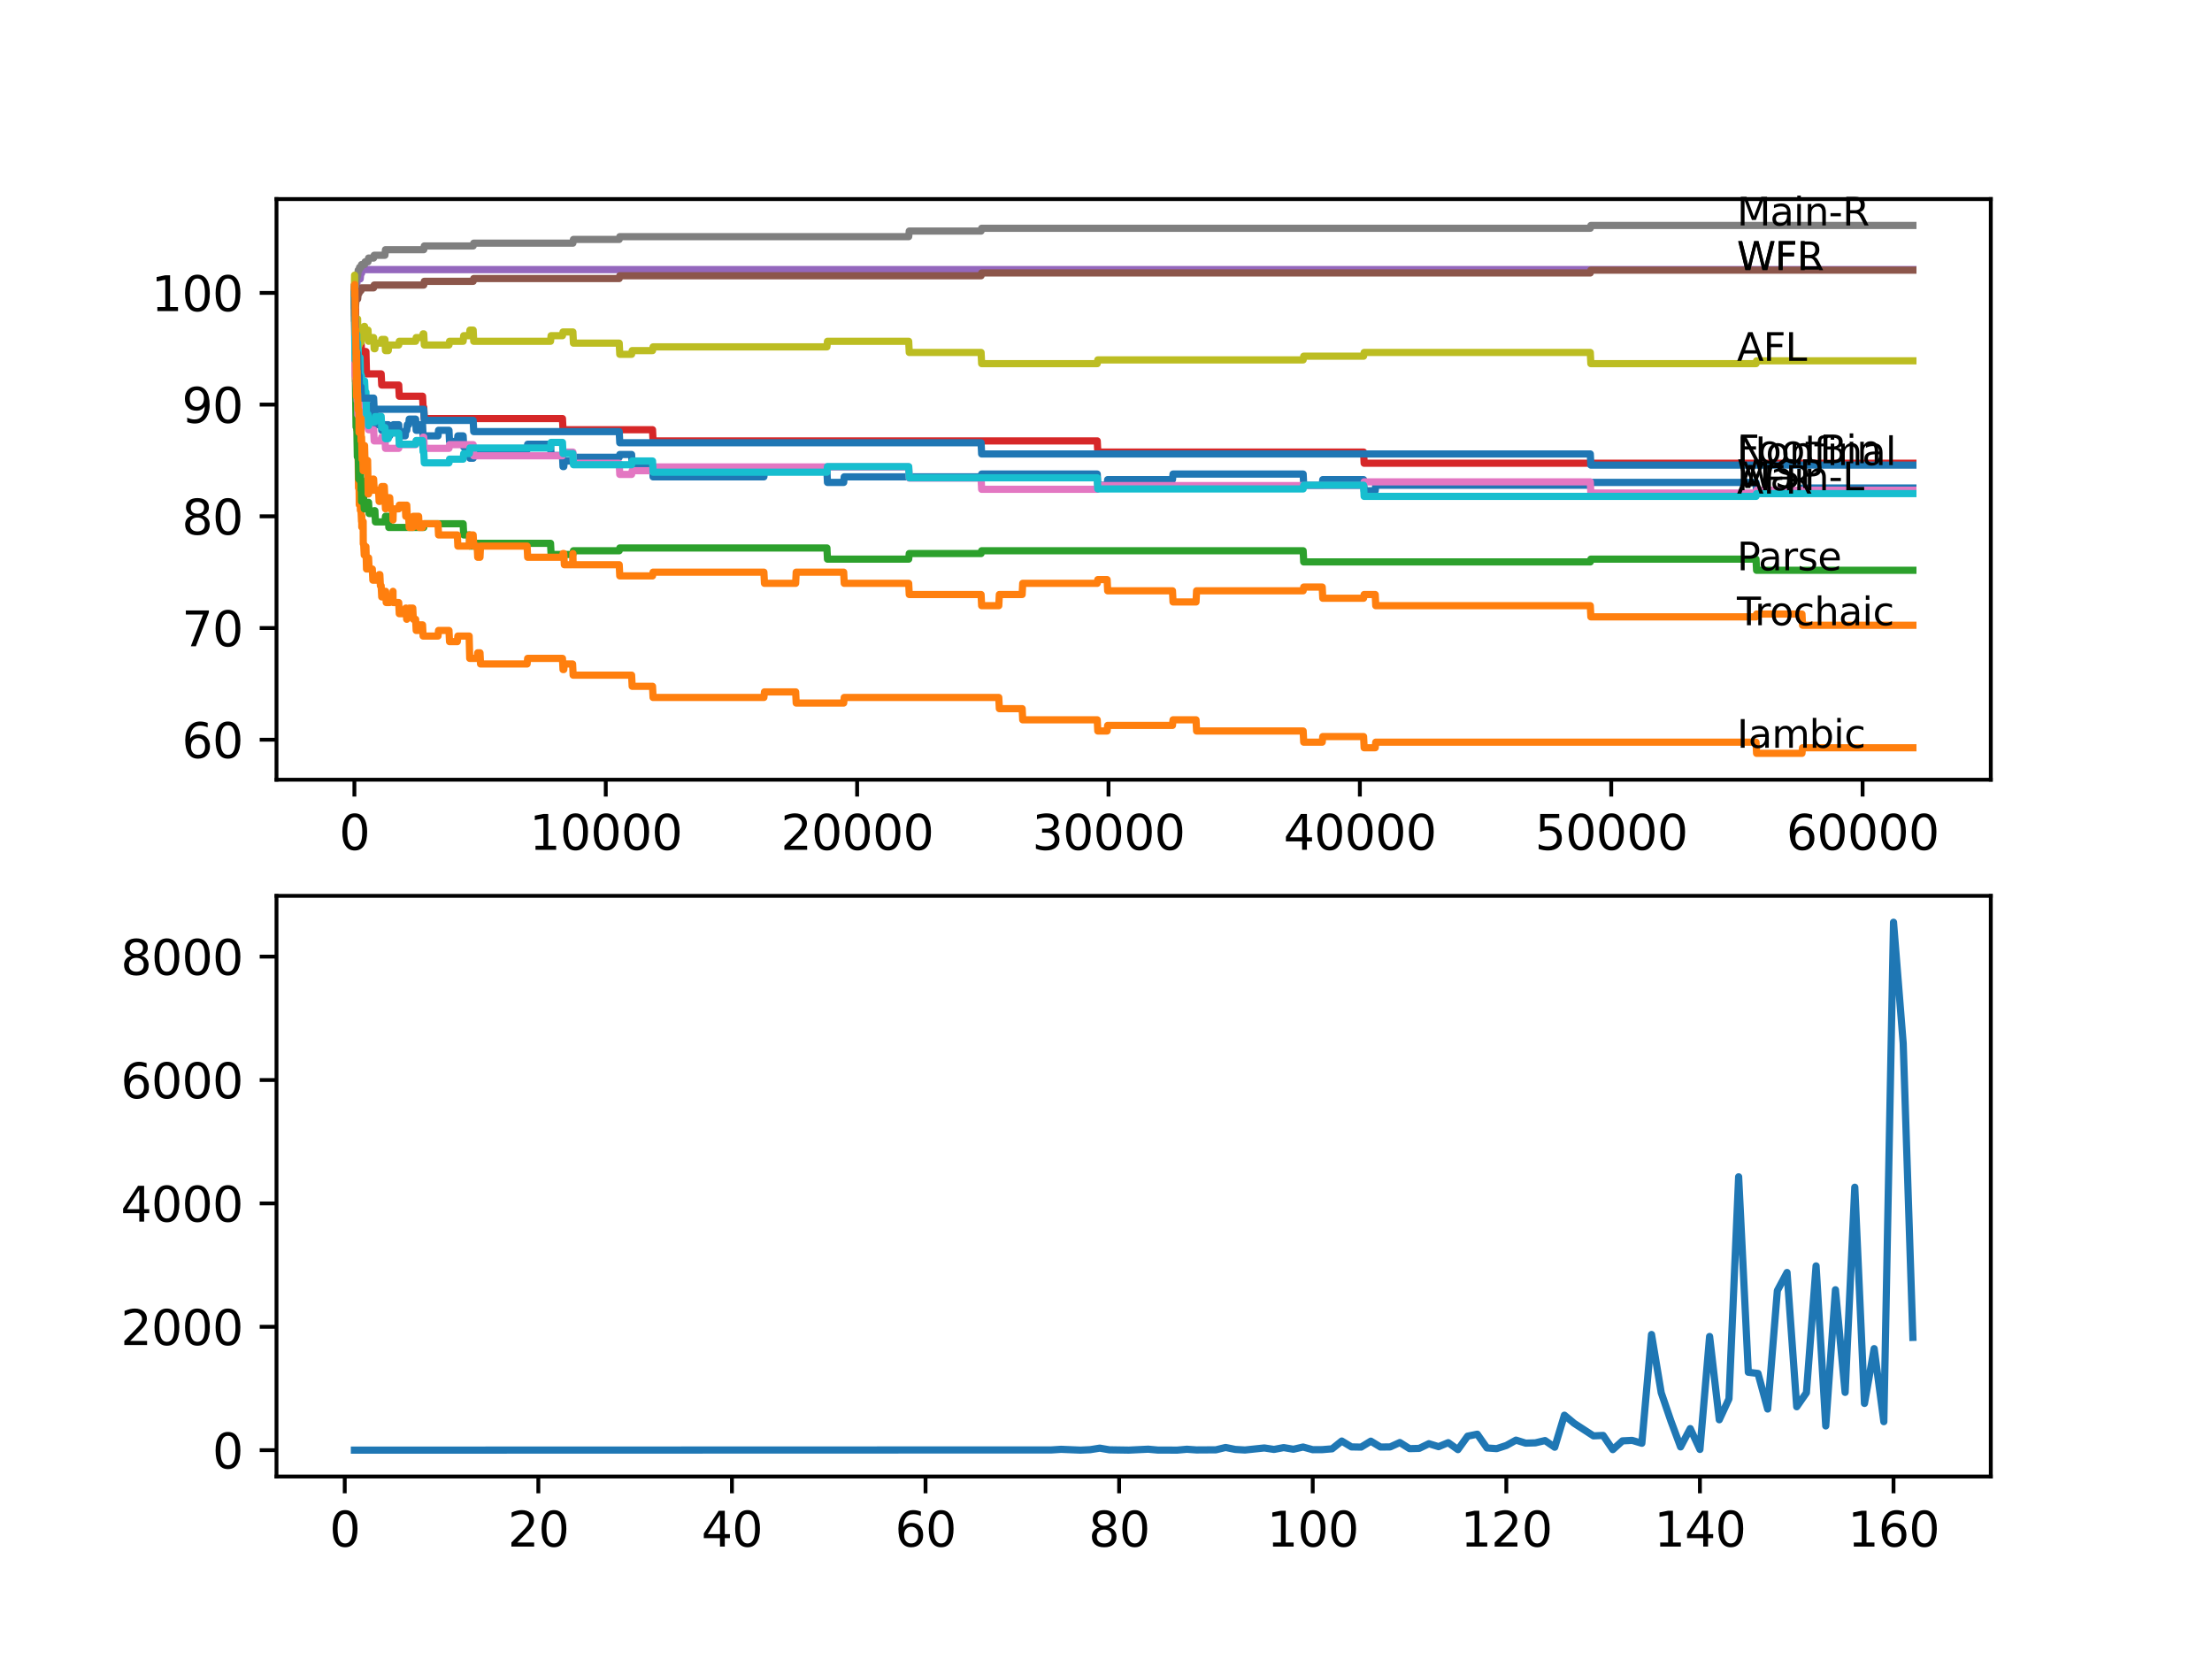<?xml version="1.0" encoding="utf-8" standalone="no"?>
<!DOCTYPE svg PUBLIC "-//W3C//DTD SVG 1.1//EN"
  "http://www.w3.org/Graphics/SVG/1.1/DTD/svg11.dtd">
<svg xmlns:xlink="http://www.w3.org/1999/xlink" width="460.8pt" height="345.6pt" viewBox="0 0 460.8 345.6" xmlns="http://www.w3.org/2000/svg" version="1.1">
 <defs>
  <style type="text/css">*{stroke-linejoin: round; stroke-linecap: butt}</style>
 </defs>
 <g id="figure_1">
  <g id="patch_1">
   <path d="M 0 345.6 
L 460.8 345.6 
L 460.8 0 
L 0 0 
z
" style="fill: #ffffff"/>
  </g>
  <g id="axes_1">
   <g id="patch_2">
    <path d="M 57.6 162.432 
L 414.72 162.432 
L 414.72 41.472 
L 57.6 41.472 
z
" style="fill: #ffffff"/>
   </g>
   <g id="matplotlib.axis_1">
    <g id="xtick_1">
     <g id="line2d_1">
      <defs>
       <path id="m95206f036f" d="M 0 0 
L 0 3.5 
" style="stroke: #000000; stroke-width: 0.8"/>
      </defs>
      <g>
       <use xlink:href="#m95206f036f" x="73.827" y="162.432" style="stroke: #000000; stroke-width: 0.8"/>
      </g>
     </g>
     <g id="text_1">
      <!-- 0 -->
      <g transform="translate(70.646 177.03)scale(0.1 -0.1)">
       <defs>
        <path id="DejaVuSans-30" d="M 2034 4250 
Q 1547 4250 1301 3770 
Q 1056 3291 1056 2328 
Q 1056 1369 1301 889 
Q 1547 409 2034 409 
Q 2525 409 2770 889 
Q 3016 1369 3016 2328 
Q 3016 3291 2770 3770 
Q 2525 4250 2034 4250 
z
M 2034 4750 
Q 2819 4750 3233 4129 
Q 3647 3509 3647 2328 
Q 3647 1150 3233 529 
Q 2819 -91 2034 -91 
Q 1250 -91 836 529 
Q 422 1150 422 2328 
Q 422 3509 836 4129 
Q 1250 4750 2034 4750 
z
" transform="scale(0.016)"/>
       </defs>
       <use xlink:href="#DejaVuSans-30"/>
      </g>
     </g>
    </g>
    <g id="xtick_2">
     <g id="line2d_2">
      <g>
       <use xlink:href="#m95206f036f" x="126.192" y="162.432" style="stroke: #000000; stroke-width: 0.8"/>
      </g>
     </g>
     <g id="text_2">
      <!-- 10000 -->
      <g transform="translate(110.286 177.03)scale(0.1 -0.1)">
       <defs>
        <path id="DejaVuSans-31" d="M 794 531 
L 1825 531 
L 1825 4091 
L 703 3866 
L 703 4441 
L 1819 4666 
L 2450 4666 
L 2450 531 
L 3481 531 
L 3481 0 
L 794 0 
L 794 531 
z
" transform="scale(0.016)"/>
       </defs>
       <use xlink:href="#DejaVuSans-31"/>
       <use xlink:href="#DejaVuSans-30" x="63.623"/>
       <use xlink:href="#DejaVuSans-30" x="127.246"/>
       <use xlink:href="#DejaVuSans-30" x="190.869"/>
       <use xlink:href="#DejaVuSans-30" x="254.492"/>
      </g>
     </g>
    </g>
    <g id="xtick_3">
     <g id="line2d_3">
      <g>
       <use xlink:href="#m95206f036f" x="178.556" y="162.432" style="stroke: #000000; stroke-width: 0.8"/>
      </g>
     </g>
     <g id="text_3">
      <!-- 20000 -->
      <g transform="translate(162.65 177.03)scale(0.1 -0.1)">
       <defs>
        <path id="DejaVuSans-32" d="M 1228 531 
L 3431 531 
L 3431 0 
L 469 0 
L 469 531 
Q 828 903 1448 1529 
Q 2069 2156 2228 2338 
Q 2531 2678 2651 2914 
Q 2772 3150 2772 3378 
Q 2772 3750 2511 3984 
Q 2250 4219 1831 4219 
Q 1534 4219 1204 4116 
Q 875 4013 500 3803 
L 500 4441 
Q 881 4594 1212 4672 
Q 1544 4750 1819 4750 
Q 2544 4750 2975 4387 
Q 3406 4025 3406 3419 
Q 3406 3131 3298 2873 
Q 3191 2616 2906 2266 
Q 2828 2175 2409 1742 
Q 1991 1309 1228 531 
z
" transform="scale(0.016)"/>
       </defs>
       <use xlink:href="#DejaVuSans-32"/>
       <use xlink:href="#DejaVuSans-30" x="63.623"/>
       <use xlink:href="#DejaVuSans-30" x="127.246"/>
       <use xlink:href="#DejaVuSans-30" x="190.869"/>
       <use xlink:href="#DejaVuSans-30" x="254.492"/>
      </g>
     </g>
    </g>
    <g id="xtick_4">
     <g id="line2d_4">
      <g>
       <use xlink:href="#m95206f036f" x="230.921" y="162.432" style="stroke: #000000; stroke-width: 0.8"/>
      </g>
     </g>
     <g id="text_4">
      <!-- 30000 -->
      <g transform="translate(215.015 177.03)scale(0.1 -0.1)">
       <defs>
        <path id="DejaVuSans-33" d="M 2597 2516 
Q 3050 2419 3304 2112 
Q 3559 1806 3559 1356 
Q 3559 666 3084 287 
Q 2609 -91 1734 -91 
Q 1441 -91 1130 -33 
Q 819 25 488 141 
L 488 750 
Q 750 597 1062 519 
Q 1375 441 1716 441 
Q 2309 441 2620 675 
Q 2931 909 2931 1356 
Q 2931 1769 2642 2001 
Q 2353 2234 1838 2234 
L 1294 2234 
L 1294 2753 
L 1863 2753 
Q 2328 2753 2575 2939 
Q 2822 3125 2822 3475 
Q 2822 3834 2567 4026 
Q 2313 4219 1838 4219 
Q 1578 4219 1281 4162 
Q 984 4106 628 3988 
L 628 4550 
Q 988 4650 1302 4700 
Q 1616 4750 1894 4750 
Q 2613 4750 3031 4423 
Q 3450 4097 3450 3541 
Q 3450 3153 3228 2886 
Q 3006 2619 2597 2516 
z
" transform="scale(0.016)"/>
       </defs>
       <use xlink:href="#DejaVuSans-33"/>
       <use xlink:href="#DejaVuSans-30" x="63.623"/>
       <use xlink:href="#DejaVuSans-30" x="127.246"/>
       <use xlink:href="#DejaVuSans-30" x="190.869"/>
       <use xlink:href="#DejaVuSans-30" x="254.492"/>
      </g>
     </g>
    </g>
    <g id="xtick_5">
     <g id="line2d_5">
      <g>
       <use xlink:href="#m95206f036f" x="283.285" y="162.432" style="stroke: #000000; stroke-width: 0.8"/>
      </g>
     </g>
     <g id="text_5">
      <!-- 40000 -->
      <g transform="translate(267.379 177.03)scale(0.1 -0.1)">
       <defs>
        <path id="DejaVuSans-34" d="M 2419 4116 
L 825 1625 
L 2419 1625 
L 2419 4116 
z
M 2253 4666 
L 3047 4666 
L 3047 1625 
L 3713 1625 
L 3713 1100 
L 3047 1100 
L 3047 0 
L 2419 0 
L 2419 1100 
L 313 1100 
L 313 1709 
L 2253 4666 
z
" transform="scale(0.016)"/>
       </defs>
       <use xlink:href="#DejaVuSans-34"/>
       <use xlink:href="#DejaVuSans-30" x="63.623"/>
       <use xlink:href="#DejaVuSans-30" x="127.246"/>
       <use xlink:href="#DejaVuSans-30" x="190.869"/>
       <use xlink:href="#DejaVuSans-30" x="254.492"/>
      </g>
     </g>
    </g>
    <g id="xtick_6">
     <g id="line2d_6">
      <g>
       <use xlink:href="#m95206f036f" x="335.65" y="162.432" style="stroke: #000000; stroke-width: 0.8"/>
      </g>
     </g>
     <g id="text_6">
      <!-- 50000 -->
      <g transform="translate(319.744 177.03)scale(0.1 -0.1)">
       <defs>
        <path id="DejaVuSans-35" d="M 691 4666 
L 3169 4666 
L 3169 4134 
L 1269 4134 
L 1269 2991 
Q 1406 3038 1543 3061 
Q 1681 3084 1819 3084 
Q 2600 3084 3056 2656 
Q 3513 2228 3513 1497 
Q 3513 744 3044 326 
Q 2575 -91 1722 -91 
Q 1428 -91 1123 -41 
Q 819 9 494 109 
L 494 744 
Q 775 591 1075 516 
Q 1375 441 1709 441 
Q 2250 441 2565 725 
Q 2881 1009 2881 1497 
Q 2881 1984 2565 2268 
Q 2250 2553 1709 2553 
Q 1456 2553 1204 2497 
Q 953 2441 691 2322 
L 691 4666 
z
" transform="scale(0.016)"/>
       </defs>
       <use xlink:href="#DejaVuSans-35"/>
       <use xlink:href="#DejaVuSans-30" x="63.623"/>
       <use xlink:href="#DejaVuSans-30" x="127.246"/>
       <use xlink:href="#DejaVuSans-30" x="190.869"/>
       <use xlink:href="#DejaVuSans-30" x="254.492"/>
      </g>
     </g>
    </g>
    <g id="xtick_7">
     <g id="line2d_7">
      <g>
       <use xlink:href="#m95206f036f" x="388.014" y="162.432" style="stroke: #000000; stroke-width: 0.8"/>
      </g>
     </g>
     <g id="text_7">
      <!-- 60000 -->
      <g transform="translate(372.108 177.03)scale(0.1 -0.1)">
       <defs>
        <path id="DejaVuSans-36" d="M 2113 2584 
Q 1688 2584 1439 2293 
Q 1191 2003 1191 1497 
Q 1191 994 1439 701 
Q 1688 409 2113 409 
Q 2538 409 2786 701 
Q 3034 994 3034 1497 
Q 3034 2003 2786 2293 
Q 2538 2584 2113 2584 
z
M 3366 4563 
L 3366 3988 
Q 3128 4100 2886 4159 
Q 2644 4219 2406 4219 
Q 1781 4219 1451 3797 
Q 1122 3375 1075 2522 
Q 1259 2794 1537 2939 
Q 1816 3084 2150 3084 
Q 2853 3084 3261 2657 
Q 3669 2231 3669 1497 
Q 3669 778 3244 343 
Q 2819 -91 2113 -91 
Q 1303 -91 875 529 
Q 447 1150 447 2328 
Q 447 3434 972 4092 
Q 1497 4750 2381 4750 
Q 2619 4750 2861 4703 
Q 3103 4656 3366 4563 
z
" transform="scale(0.016)"/>
       </defs>
       <use xlink:href="#DejaVuSans-36"/>
       <use xlink:href="#DejaVuSans-30" x="63.623"/>
       <use xlink:href="#DejaVuSans-30" x="127.246"/>
       <use xlink:href="#DejaVuSans-30" x="190.869"/>
       <use xlink:href="#DejaVuSans-30" x="254.492"/>
      </g>
     </g>
    </g>
   </g>
   <g id="matplotlib.axis_2">
    <g id="ytick_1">
     <g id="line2d_8">
      <defs>
       <path id="m122f30cce1" d="M 0 0 
L -3.5 0 
" style="stroke: #000000; stroke-width: 0.8"/>
      </defs>
      <g>
       <use xlink:href="#m122f30cce1" x="57.6" y="154.102" style="stroke: #000000; stroke-width: 0.8"/>
      </g>
     </g>
     <g id="text_8">
      <!-- 60 -->
      <g transform="translate(37.875 157.902)scale(0.1 -0.1)">
       <use xlink:href="#DejaVuSans-36"/>
       <use xlink:href="#DejaVuSans-30" x="63.623"/>
      </g>
     </g>
    </g>
    <g id="ytick_2">
     <g id="line2d_9">
      <g>
       <use xlink:href="#m122f30cce1" x="57.6" y="130.83" style="stroke: #000000; stroke-width: 0.8"/>
      </g>
     </g>
     <g id="text_9">
      <!-- 70 -->
      <g transform="translate(37.875 134.629)scale(0.1 -0.1)">
       <defs>
        <path id="DejaVuSans-37" d="M 525 4666 
L 3525 4666 
L 3525 4397 
L 1831 0 
L 1172 0 
L 2766 4134 
L 525 4134 
L 525 4666 
z
" transform="scale(0.016)"/>
       </defs>
       <use xlink:href="#DejaVuSans-37"/>
       <use xlink:href="#DejaVuSans-30" x="63.623"/>
      </g>
     </g>
    </g>
    <g id="ytick_3">
     <g id="line2d_10">
      <g>
       <use xlink:href="#m122f30cce1" x="57.6" y="107.557" style="stroke: #000000; stroke-width: 0.8"/>
      </g>
     </g>
     <g id="text_10">
      <!-- 80 -->
      <g transform="translate(37.875 111.356)scale(0.1 -0.1)">
       <defs>
        <path id="DejaVuSans-38" d="M 2034 2216 
Q 1584 2216 1326 1975 
Q 1069 1734 1069 1313 
Q 1069 891 1326 650 
Q 1584 409 2034 409 
Q 2484 409 2743 651 
Q 3003 894 3003 1313 
Q 3003 1734 2745 1975 
Q 2488 2216 2034 2216 
z
M 1403 2484 
Q 997 2584 770 2862 
Q 544 3141 544 3541 
Q 544 4100 942 4425 
Q 1341 4750 2034 4750 
Q 2731 4750 3128 4425 
Q 3525 4100 3525 3541 
Q 3525 3141 3298 2862 
Q 3072 2584 2669 2484 
Q 3125 2378 3379 2068 
Q 3634 1759 3634 1313 
Q 3634 634 3220 271 
Q 2806 -91 2034 -91 
Q 1263 -91 848 271 
Q 434 634 434 1313 
Q 434 1759 690 2068 
Q 947 2378 1403 2484 
z
M 1172 3481 
Q 1172 3119 1398 2916 
Q 1625 2713 2034 2713 
Q 2441 2713 2670 2916 
Q 2900 3119 2900 3481 
Q 2900 3844 2670 4047 
Q 2441 4250 2034 4250 
Q 1625 4250 1398 4047 
Q 1172 3844 1172 3481 
z
" transform="scale(0.016)"/>
       </defs>
       <use xlink:href="#DejaVuSans-38"/>
       <use xlink:href="#DejaVuSans-30" x="63.623"/>
      </g>
     </g>
    </g>
    <g id="ytick_4">
     <g id="line2d_11">
      <g>
       <use xlink:href="#m122f30cce1" x="57.6" y="84.284" style="stroke: #000000; stroke-width: 0.8"/>
      </g>
     </g>
     <g id="text_11">
      <!-- 90 -->
      <g transform="translate(37.875 88.083)scale(0.1 -0.1)">
       <defs>
        <path id="DejaVuSans-39" d="M 703 97 
L 703 672 
Q 941 559 1184 500 
Q 1428 441 1663 441 
Q 2288 441 2617 861 
Q 2947 1281 2994 2138 
Q 2813 1869 2534 1725 
Q 2256 1581 1919 1581 
Q 1219 1581 811 2004 
Q 403 2428 403 3163 
Q 403 3881 828 4315 
Q 1253 4750 1959 4750 
Q 2769 4750 3195 4129 
Q 3622 3509 3622 2328 
Q 3622 1225 3098 567 
Q 2575 -91 1691 -91 
Q 1453 -91 1209 -44 
Q 966 3 703 97 
z
M 1959 2075 
Q 2384 2075 2632 2365 
Q 2881 2656 2881 3163 
Q 2881 3666 2632 3958 
Q 2384 4250 1959 4250 
Q 1534 4250 1286 3958 
Q 1038 3666 1038 3163 
Q 1038 2656 1286 2365 
Q 1534 2075 1959 2075 
z
" transform="scale(0.016)"/>
       </defs>
       <use xlink:href="#DejaVuSans-39"/>
       <use xlink:href="#DejaVuSans-30" x="63.623"/>
      </g>
     </g>
    </g>
    <g id="ytick_5">
     <g id="line2d_12">
      <g>
       <use xlink:href="#m122f30cce1" x="57.6" y="61.011" style="stroke: #000000; stroke-width: 0.8"/>
      </g>
     </g>
     <g id="text_12">
      <!-- 100 -->
      <g transform="translate(31.512 64.811)scale(0.1 -0.1)">
       <use xlink:href="#DejaVuSans-31"/>
       <use xlink:href="#DejaVuSans-30" x="63.623"/>
       <use xlink:href="#DejaVuSans-30" x="127.246"/>
      </g>
     </g>
    </g>
   </g>
   <g id="line2d_13">
    <path d="M 73.833 59.848 
L 73.843 59.848 
L 73.859 66.83 
L 73.958 63.533 
L 73.964 63.533 
L 74.053 73.23 
L 74.089 71.6 
L 74.095 71.6 
L 74.115 71.019 
L 74.136 75.673 
L 74.163 74.51 
L 74.168 76.837 
L 74.252 70.825 
L 74.262 70.825 
L 74.299 70.825 
L 74.414 79.552 
L 74.424 78.388 
L 74.44 78.388 
L 74.566 74.897 
L 74.597 74.897 
L 74.613 73.734 
L 74.681 79.552 
L 74.686 79.552 
L 74.77 79.552 
L 74.838 77.807 
L 74.843 80.134 
L 74.875 80.134 
L 75.011 80.134 
L 75.116 78.388 
L 75.231 80.716 
L 75.299 80.716 
L 75.414 83.431 
L 75.592 83.431 
L 75.707 82.267 
L 75.76 82.267 
L 75.875 84.594 
L 75.948 84.594 
L 76.074 82.849 
L 76.231 82.849 
L 76.351 87.504 
L 76.577 87.504 
L 76.697 84.4 
L 76.781 84.4 
L 76.896 86.728 
L 77.833 86.728 
L 77.949 86.146 
L 78.095 86.146 
L 78.21 88.473 
L 78.86 88.473 
L 78.975 87.31 
L 79.404 87.31 
L 79.52 89.637 
L 80.054 89.637 
L 80.169 88.473 
L 80.886 88.473 
L 81.001 90.8 
L 81.185 90.8 
L 81.3 89.637 
L 81.824 89.637 
L 81.939 88.473 
L 83.059 88.473 
L 83.175 90.8 
L 84.416 90.8 
L 84.531 89.637 
L 84.735 89.637 
L 84.85 88.473 
L 85.133 88.473 
L 85.248 87.31 
L 86.583 87.31 
L 86.699 89.637 
L 87.207 89.637 
L 87.322 88.473 
L 88.024 88.473 
L 88.139 90.8 
L 91.244 90.8 
L 91.359 89.637 
L 93.527 89.637 
L 93.642 91.964 
L 95.266 91.964 
L 95.381 90.8 
L 96.48 90.8 
L 96.596 93.128 
L 97.779 93.128 
L 97.894 95.455 
L 98.57 95.455 
L 98.685 94.873 
L 99.402 94.873 
L 99.518 93.71 
L 109.807 93.71 
L 109.922 92.546 
L 114.687 92.546 
L 114.803 94.873 
L 117.17 94.873 
L 117.285 97.2 
L 117.447 97.2 
L 117.562 96.037 
L 119.343 96.037 
L 119.458 95.261 
L 128.993 95.261 
L 129.109 94.679 
L 131.575 94.679 
L 131.69 97.007 
L 135.932 97.007 
L 136.047 99.334 
L 159.134 99.334 
L 159.25 98.17 
L 172.262 98.17 
L 172.377 100.497 
L 175.755 100.497 
L 175.87 99.334 
L 204.377 99.334 
L 204.493 98.752 
L 228.575 98.752 
L 228.69 101.079 
L 230.633 101.079 
L 230.748 99.916 
L 244.248 99.916 
L 244.363 98.752 
L 271.472 98.752 
L 271.587 101.079 
L 275.441 101.079 
L 275.556 99.916 
L 284.06 99.916 
L 284.176 102.243 
L 286.48 102.243 
L 286.595 101.079 
L 331.288 101.079 
L 331.403 100.497 
L 365.812 100.497 
L 365.927 102.825 
L 375.384 102.825 
L 375.499 101.661 
L 398.487 101.661 
L 398.487 101.661 
" clip-path="url(#p95625ac8ec)" style="fill: none; stroke: #1f77b4; stroke-width: 1.5; stroke-linecap: square"/>
   </g>
   <g id="line2d_14">
    <path d="M 73.833 63.339 
L 73.859 63.339 
L 73.99 76.72 
L 73.995 75.557 
L 74.006 75.557 
L 74.058 79.436 
L 74.121 78.97 
L 74.147 78.97 
L 74.189 76.643 
L 74.199 81.297 
L 74.257 77.807 
L 74.32 89.443 
L 74.383 86.534 
L 74.398 86.534 
L 74.519 91.188 
L 74.555 91.188 
L 74.686 101.661 
L 74.77 101.661 
L 74.796 100.497 
L 74.843 105.152 
L 74.864 105.152 
L 75.063 105.152 
L 75.069 103.988 
L 75.074 106.316 
L 75.168 106.316 
L 75.199 106.316 
L 75.315 108.643 
L 75.33 108.643 
L 75.362 107.479 
L 75.367 109.807 
L 75.435 109.807 
L 75.592 109.807 
L 75.655 108.643 
L 75.676 113.297 
L 75.686 113.297 
L 75.76 113.297 
L 75.875 115.625 
L 75.948 115.625 
L 76.074 113.879 
L 76.231 113.879 
L 76.351 118.534 
L 76.577 118.534 
L 76.697 116.207 
L 76.781 116.207 
L 76.896 118.534 
L 77.556 118.534 
L 77.671 120.861 
L 78.86 120.861 
L 78.975 119.697 
L 79.127 119.697 
L 79.242 122.025 
L 79.404 122.025 
L 79.52 124.352 
L 80.054 124.352 
L 80.169 123.188 
L 80.336 123.188 
L 80.452 125.516 
L 81.185 125.516 
L 81.3 124.352 
L 81.824 124.352 
L 81.871 123.188 
L 81.876 125.516 
L 81.928 125.516 
L 83.059 125.516 
L 83.175 127.843 
L 84.416 127.843 
L 84.531 126.679 
L 84.604 126.679 
L 84.719 129.007 
L 84.735 129.007 
L 84.85 127.843 
L 85.133 127.843 
L 85.248 126.679 
L 85.987 126.679 
L 86.102 129.007 
L 86.583 129.007 
L 86.699 131.334 
L 87.207 131.334 
L 87.322 130.17 
L 88.024 130.17 
L 88.139 132.497 
L 91.244 132.497 
L 91.359 131.334 
L 93.527 131.334 
L 93.642 133.661 
L 95.266 133.661 
L 95.381 132.497 
L 97.732 132.497 
L 97.852 137.152 
L 99.402 137.152 
L 99.518 135.988 
L 99.989 135.988 
L 100.104 138.316 
L 109.807 138.316 
L 109.922 137.152 
L 117.17 137.152 
L 117.285 139.479 
L 117.447 139.479 
L 117.562 138.316 
L 119.28 138.316 
L 119.395 140.643 
L 131.575 140.643 
L 131.69 142.97 
L 135.932 142.97 
L 136.047 145.297 
L 159.134 145.297 
L 159.25 144.134 
L 165.748 144.134 
L 165.863 146.461 
L 175.755 146.461 
L 175.87 145.297 
L 208.064 145.297 
L 208.179 147.625 
L 212.934 147.625 
L 213.049 149.952 
L 228.575 149.952 
L 228.69 152.279 
L 230.633 152.279 
L 230.748 151.116 
L 244.248 151.116 
L 244.363 149.952 
L 249.154 149.952 
L 249.269 152.279 
L 271.472 152.279 
L 271.587 154.607 
L 275.441 154.607 
L 275.556 153.443 
L 284.06 153.443 
L 284.176 155.77 
L 286.48 155.77 
L 286.595 154.607 
L 365.812 154.607 
L 365.927 156.934 
L 375.384 156.934 
L 375.499 155.77 
L 398.487 155.77 
L 398.487 155.77 
" clip-path="url(#p95625ac8ec)" style="fill: none; stroke: #ff7f0e; stroke-width: 1.5; stroke-linecap: square"/>
   </g>
   <g id="line2d_15">
    <path d="M 73.833 61.011 
L 73.843 61.011 
L 73.979 74.005 
L 73.995 74.005 
L 74.016 73.23 
L 74.058 80.211 
L 74.173 88.939 
L 74.184 88.357 
L 74.194 88.357 
L 74.309 87.581 
L 74.314 87.581 
L 74.44 95.145 
L 74.503 95.145 
L 74.613 93.981 
L 74.733 99.799 
L 74.791 99.799 
L 74.906 99.217 
L 75.042 99.217 
L 75.116 98.054 
L 75.121 100.381 
L 75.147 100.381 
L 75.199 100.381 
L 75.22 99.799 
L 75.226 102.127 
L 75.294 102.127 
L 75.299 102.127 
L 75.32 104.454 
L 75.409 103.678 
L 75.76 103.678 
L 75.875 106.005 
L 75.948 106.005 
L 76.063 105.424 
L 76.666 105.424 
L 76.781 104.648 
L 76.896 106.975 
L 77.833 106.975 
L 77.949 106.393 
L 78.095 106.393 
L 78.21 108.72 
L 80.185 108.72 
L 80.3 107.557 
L 80.886 107.557 
L 81.001 109.884 
L 88.275 109.884 
L 88.39 109.108 
L 96.48 109.108 
L 96.596 111.436 
L 97.779 111.436 
L 97.894 113.763 
L 98.57 113.763 
L 98.685 113.181 
L 114.687 113.181 
L 114.803 115.508 
L 119.343 115.508 
L 119.458 114.733 
L 128.993 114.733 
L 129.109 114.151 
L 172.262 114.151 
L 172.377 116.478 
L 189.296 116.478 
L 189.412 115.314 
L 204.377 115.314 
L 204.493 114.733 
L 271.472 114.733 
L 271.587 117.06 
L 331.288 117.06 
L 331.403 116.478 
L 365.812 116.478 
L 365.927 118.805 
L 398.487 118.805 
L 398.487 118.805 
" clip-path="url(#p95625ac8ec)" style="fill: none; stroke: #2ca02c; stroke-width: 1.5; stroke-linecap: square"/>
   </g>
   <g id="line2d_16">
    <path d="M 73.833 61.011 
L 73.869 61.011 
L 73.985 65.084 
L 74.006 65.084 
L 74.084 64.502 
L 74.089 66.83 
L 74.1 66.83 
L 74.325 66.83 
L 74.44 69.157 
L 75.011 69.157 
L 75.042 68.575 
L 75.048 70.902 
L 75.105 70.902 
L 75.199 70.902 
L 75.315 73.23 
L 76.231 73.23 
L 76.351 77.884 
L 79.404 77.884 
L 79.52 80.211 
L 83.059 80.211 
L 83.175 82.539 
L 88.024 82.539 
L 88.139 84.866 
L 88.275 84.866 
L 88.39 87.193 
L 117.17 87.193 
L 117.285 89.52 
L 135.932 89.52 
L 136.047 91.848 
L 228.575 91.848 
L 228.69 94.175 
L 284.06 94.175 
L 284.176 96.502 
L 398.487 96.502 
L 398.487 96.502 
" clip-path="url(#p95625ac8ec)" style="fill: none; stroke: #d62728; stroke-width: 1.5; stroke-linecap: square"/>
   </g>
   <g id="line2d_17">
    <path d="M 73.833 61.011 
L 73.859 61.011 
L 73.906 59.654 
L 73.911 61.981 
L 73.969 60.817 
L 73.995 60.817 
L 74.11 60.042 
L 74.194 60.042 
L 74.309 59.266 
L 74.325 59.266 
L 74.44 58.102 
L 75.042 58.102 
L 75.158 56.939 
L 75.32 56.939 
L 75.435 56.163 
L 398.487 56.163 
L 398.487 56.163 
" clip-path="url(#p95625ac8ec)" style="fill: none; stroke: #9467bd; stroke-width: 1.5; stroke-linecap: square"/>
   </g>
   <g id="line2d_18">
    <path d="M 73.833 61.011 
L 73.869 65.666 
L 73.948 63.92 
L 74.058 63.92 
L 74.184 62.291 
L 74.503 62.291 
L 74.623 61.128 
L 74.791 61.128 
L 74.906 60.546 
L 75.199 60.546 
L 75.315 59.964 
L 77.833 59.964 
L 77.949 59.382 
L 88.275 59.382 
L 88.39 58.607 
L 98.57 58.607 
L 98.685 58.025 
L 128.993 58.025 
L 129.109 57.443 
L 204.377 57.443 
L 204.493 56.861 
L 331.288 56.861 
L 331.403 56.279 
L 398.487 56.279 
L 398.487 56.279 
" clip-path="url(#p95625ac8ec)" style="fill: none; stroke: #8c564b; stroke-width: 1.5; stroke-linecap: square"/>
   </g>
   <g id="line2d_19">
    <path d="M 73.833 61.011 
L 73.848 60.236 
L 73.88 67.217 
L 73.885 67.217 
L 73.974 78.272 
L 74.016 76.139 
L 74.058 75.363 
L 74.1 78.854 
L 74.105 78.854 
L 74.173 78.854 
L 74.288 81.181 
L 74.32 81.181 
L 74.398 83.508 
L 74.43 82.927 
L 74.482 82.927 
L 74.503 81.763 
L 74.54 86.417 
L 74.576 86.417 
L 74.613 86.417 
L 74.739 83.702 
L 74.791 83.702 
L 74.906 86.03 
L 75.011 86.03 
L 75.126 85.448 
L 75.199 85.448 
L 75.315 87.775 
L 75.362 87.775 
L 75.477 86.999 
L 75.76 86.999 
L 75.875 86.417 
L 75.948 86.417 
L 76.063 88.745 
L 76.231 88.745 
L 76.351 87.193 
L 76.666 87.193 
L 76.781 89.52 
L 77.833 89.52 
L 77.949 91.848 
L 79.404 91.848 
L 79.52 91.072 
L 80.185 91.072 
L 80.3 93.399 
L 83.059 93.399 
L 83.175 92.624 
L 86.583 92.624 
L 86.699 91.848 
L 88.024 91.848 
L 88.139 91.072 
L 88.275 91.072 
L 88.39 93.399 
L 93.527 93.399 
L 93.642 92.624 
L 98.57 92.624 
L 98.685 94.951 
L 117.17 94.951 
L 117.285 94.175 
L 119.343 94.175 
L 119.458 96.502 
L 128.993 96.502 
L 129.109 98.83 
L 131.575 98.83 
L 131.69 98.054 
L 135.932 98.054 
L 136.047 97.278 
L 189.296 97.278 
L 189.412 99.605 
L 204.377 99.605 
L 204.493 101.933 
L 228.575 101.933 
L 228.69 101.157 
L 284.06 101.157 
L 284.176 100.381 
L 331.288 100.381 
L 331.403 102.708 
L 365.812 102.708 
L 365.927 102.127 
L 398.487 102.127 
L 398.487 102.127 
" clip-path="url(#p95625ac8ec)" style="fill: none; stroke: #e377c2; stroke-width: 1.5; stroke-linecap: square"/>
   </g>
   <g id="line2d_20">
    <path d="M 73.833 61.011 
L 73.848 63.339 
L 73.922 59.654 
L 73.937 59.654 
L 74.058 59.654 
L 74.184 58.025 
L 74.32 58.025 
L 74.435 57.443 
L 74.503 57.443 
L 74.623 56.279 
L 74.791 56.279 
L 74.906 55.697 
L 75.199 55.697 
L 75.315 55.116 
L 75.948 55.116 
L 76.063 54.534 
L 76.666 54.534 
L 76.781 53.758 
L 77.833 53.758 
L 77.949 53.176 
L 80.185 53.176 
L 80.3 52.013 
L 88.275 52.013 
L 88.39 51.237 
L 98.57 51.237 
L 98.685 50.655 
L 119.343 50.655 
L 119.458 49.879 
L 128.993 49.879 
L 129.109 49.297 
L 189.296 49.297 
L 189.412 48.134 
L 204.377 48.134 
L 204.493 47.552 
L 331.288 47.552 
L 331.403 46.97 
L 398.487 46.97 
L 398.487 46.97 
" clip-path="url(#p95625ac8ec)" style="fill: none; stroke: #7f7f7f; stroke-width: 1.5; stroke-linecap: square"/>
   </g>
   <g id="line2d_21">
    <path d="M 73.833 61.011 
L 73.869 57.327 
L 73.906 65.472 
L 73.964 73.036 
L 74.021 68.963 
L 74.047 68.963 
L 74.058 68.187 
L 74.1 71.678 
L 74.152 69.351 
L 74.163 69.351 
L 74.173 68.187 
L 74.178 70.514 
L 74.267 70.514 
L 74.299 70.514 
L 74.419 67.605 
L 74.482 67.605 
L 74.503 66.442 
L 74.54 71.096 
L 74.576 71.096 
L 74.613 71.096 
L 74.629 72.648 
L 74.733 69.545 
L 74.791 69.545 
L 74.838 71.872 
L 74.901 70.708 
L 75.011 70.708 
L 75.137 68.963 
L 75.199 68.963 
L 75.22 71.29 
L 75.309 69.351 
L 75.362 69.351 
L 75.477 68.575 
L 75.76 68.575 
L 75.875 67.993 
L 75.948 67.993 
L 76.063 70.32 
L 76.231 70.32 
L 76.351 68.769 
L 76.666 68.769 
L 76.781 71.096 
L 76.896 70.32 
L 77.833 70.32 
L 77.949 72.648 
L 78.095 72.648 
L 78.21 71.484 
L 79.404 71.484 
L 79.52 70.708 
L 80.185 70.708 
L 80.3 73.036 
L 80.886 73.036 
L 81.001 71.872 
L 83.059 71.872 
L 83.175 71.096 
L 86.583 71.096 
L 86.699 70.32 
L 88.024 70.32 
L 88.139 69.545 
L 88.275 69.545 
L 88.39 71.872 
L 93.527 71.872 
L 93.642 71.096 
L 96.48 71.096 
L 96.596 69.933 
L 97.779 69.933 
L 97.894 68.769 
L 98.57 68.769 
L 98.685 71.096 
L 114.687 71.096 
L 114.803 69.933 
L 117.17 69.933 
L 117.285 69.157 
L 119.343 69.157 
L 119.458 71.484 
L 128.993 71.484 
L 129.109 73.811 
L 131.575 73.811 
L 131.69 73.036 
L 135.932 73.036 
L 136.047 72.26 
L 172.262 72.26 
L 172.377 71.096 
L 189.296 71.096 
L 189.412 73.424 
L 204.377 73.424 
L 204.493 75.751 
L 228.575 75.751 
L 228.69 74.975 
L 271.472 74.975 
L 271.587 74.199 
L 284.06 74.199 
L 284.176 73.424 
L 331.288 73.424 
L 331.403 75.751 
L 365.812 75.751 
L 365.927 75.169 
L 398.487 75.169 
L 398.487 75.169 
" clip-path="url(#p95625ac8ec)" style="fill: none; stroke: #bcbd22; stroke-width: 1.5; stroke-linecap: square"/>
   </g>
   <g id="line2d_22">
    <path d="M 73.833 61.011 
L 73.953 74.975 
L 73.859 60.43 
L 73.964 71.484 
L 73.995 68.769 
L 74.074 70.825 
L 74.084 70.825 
L 74.115 73.152 
L 74.168 69.661 
L 74.189 69.661 
L 74.194 69.661 
L 74.299 71.988 
L 74.304 70.825 
L 74.314 70.825 
L 74.32 69.661 
L 74.33 74.316 
L 74.419 71.407 
L 74.482 71.407 
L 74.597 73.734 
L 74.613 73.734 
L 74.623 72.958 
L 74.702 75.673 
L 74.707 75.673 
L 74.838 75.673 
L 74.953 74.51 
L 75.011 74.51 
L 75.116 79.164 
L 75.126 78 
L 75.199 78 
L 75.22 80.328 
L 75.309 78.388 
L 75.32 78.388 
L 75.362 80.716 
L 75.43 79.94 
L 75.76 79.94 
L 75.875 79.358 
L 75.948 79.358 
L 76.063 81.685 
L 76.231 81.685 
L 76.351 86.34 
L 76.666 86.34 
L 76.781 88.667 
L 76.896 87.891 
L 78.095 87.891 
L 78.21 86.728 
L 79.404 86.728 
L 79.52 89.055 
L 80.185 89.055 
L 80.3 91.382 
L 80.886 91.382 
L 81.001 90.219 
L 83.059 90.219 
L 83.175 92.546 
L 86.583 92.546 
L 86.699 91.77 
L 88.024 91.77 
L 88.139 94.097 
L 88.275 94.097 
L 88.39 96.425 
L 93.527 96.425 
L 93.642 95.649 
L 96.48 95.649 
L 96.596 94.485 
L 97.779 94.485 
L 97.894 93.322 
L 114.687 93.322 
L 114.803 92.158 
L 117.17 92.158 
L 117.285 94.485 
L 119.343 94.485 
L 119.458 96.813 
L 131.575 96.813 
L 131.69 96.037 
L 135.932 96.037 
L 136.047 98.364 
L 172.262 98.364 
L 172.377 97.2 
L 189.296 97.2 
L 189.412 99.528 
L 228.575 99.528 
L 228.69 101.855 
L 271.472 101.855 
L 271.587 101.079 
L 284.06 101.079 
L 284.176 103.407 
L 365.812 103.407 
L 365.927 102.825 
L 398.487 102.825 
L 398.487 102.825 
" clip-path="url(#p95625ac8ec)" style="fill: none; stroke: #17becf; stroke-width: 1.5; stroke-linecap: square"/>
   </g>
   <g id="line2d_23">
    <path d="M 73.833 61.011 
L 73.869 59.654 
L 73.88 64.308 
L 73.917 64.308 
L 74.032 66.636 
L 74.058 66.636 
L 74.184 73.617 
L 74.503 73.617 
L 74.623 78.272 
L 74.791 78.272 
L 74.906 80.599 
L 75.199 80.599 
L 75.315 82.927 
L 77.833 82.927 
L 77.949 85.254 
L 88.275 85.254 
L 88.39 87.581 
L 98.57 87.581 
L 98.685 89.908 
L 128.993 89.908 
L 129.109 92.236 
L 204.377 92.236 
L 204.493 94.563 
L 331.288 94.563 
L 331.403 96.89 
L 398.487 96.89 
L 398.487 96.89 
" clip-path="url(#p95625ac8ec)" style="fill: none; stroke: #1f77b4; stroke-width: 1.5; stroke-linecap: square"/>
   </g>
   <g id="line2d_24">
    <path d="M 73.833 59.848 
L 73.859 59.848 
L 73.901 59.266 
L 73.88 61.593 
L 73.943 60.43 
L 74.053 69.739 
L 74.068 68.575 
L 74.095 68.575 
L 74.231 80.211 
L 74.246 80.211 
L 74.257 82.539 
L 74.288 73.23 
L 74.351 77.884 
L 74.356 77.884 
L 74.409 77.302 
L 74.472 81.957 
L 74.503 81.957 
L 74.618 85.448 
L 74.77 85.448 
L 74.796 90.102 
L 74.885 87.775 
L 75.063 87.775 
L 75.069 90.102 
L 75.173 87.775 
L 75.199 87.775 
L 75.21 87.193 
L 75.22 91.848 
L 75.278 91.072 
L 75.32 91.072 
L 75.44 95.727 
L 75.592 95.727 
L 75.655 98.054 
L 75.676 93.399 
L 75.697 93.399 
L 75.76 93.399 
L 75.875 92.817 
L 75.948 92.817 
L 76.069 97.472 
L 76.231 97.472 
L 76.351 95.92 
L 76.577 95.92 
L 76.702 102.902 
L 76.781 102.902 
L 76.896 102.127 
L 77.556 102.127 
L 77.671 99.799 
L 77.833 99.799 
L 77.949 102.127 
L 78.86 102.127 
L 78.975 104.454 
L 79.127 104.454 
L 79.242 102.127 
L 79.404 102.127 
L 79.52 101.351 
L 80.054 101.351 
L 80.169 103.678 
L 80.185 103.678 
L 80.3 106.005 
L 80.336 106.005 
L 80.452 103.678 
L 81.185 103.678 
L 81.3 106.005 
L 81.824 106.005 
L 81.871 108.333 
L 81.934 106.005 
L 83.059 106.005 
L 83.175 105.23 
L 84.416 105.23 
L 84.531 107.557 
L 84.604 107.557 
L 84.719 105.23 
L 84.735 105.23 
L 84.85 107.557 
L 85.133 107.557 
L 85.248 109.884 
L 85.987 109.884 
L 86.102 107.557 
L 87.207 107.557 
L 87.322 109.884 
L 88.024 109.884 
L 88.139 109.108 
L 91.244 109.108 
L 91.359 111.436 
L 95.266 111.436 
L 95.381 113.763 
L 97.732 113.763 
L 97.847 111.436 
L 98.57 111.436 
L 98.685 113.763 
L 99.402 113.763 
L 99.518 116.09 
L 99.989 116.09 
L 100.104 113.763 
L 109.807 113.763 
L 109.922 116.09 
L 117.17 116.09 
L 117.285 115.314 
L 117.447 115.314 
L 117.562 117.642 
L 119.28 117.642 
L 119.343 115.314 
L 119.39 117.642 
L 128.993 117.642 
L 129.109 119.969 
L 135.932 119.969 
L 136.047 119.193 
L 159.134 119.193 
L 159.25 121.52 
L 165.748 121.52 
L 165.863 119.193 
L 175.755 119.193 
L 175.87 121.52 
L 189.296 121.52 
L 189.412 123.848 
L 204.377 123.848 
L 204.493 126.175 
L 208.064 126.175 
L 208.179 123.848 
L 212.934 123.848 
L 213.049 121.52 
L 228.575 121.52 
L 228.69 120.745 
L 230.633 120.745 
L 230.748 123.072 
L 244.248 123.072 
L 244.363 125.399 
L 249.154 125.399 
L 249.269 123.072 
L 271.472 123.072 
L 271.587 122.296 
L 275.441 122.296 
L 275.556 124.624 
L 284.06 124.624 
L 284.176 123.848 
L 286.48 123.848 
L 286.595 126.175 
L 331.288 126.175 
L 331.403 128.502 
L 365.812 128.502 
L 365.927 127.92 
L 375.384 127.92 
L 375.499 130.248 
L 398.487 130.248 
L 398.487 130.248 
" clip-path="url(#p95625ac8ec)" style="fill: none; stroke: #ff7f0e; stroke-width: 1.5; stroke-linecap: square"/>
   </g>
   <g id="patch_3">
    <path d="M 57.6 162.432 
L 57.6 41.472 
" style="fill: none; stroke: #000000; stroke-width: 0.8; stroke-linejoin: miter; stroke-linecap: square"/>
   </g>
   <g id="patch_4">
    <path d="M 414.72 162.432 
L 414.72 41.472 
" style="fill: none; stroke: #000000; stroke-width: 0.8; stroke-linejoin: miter; stroke-linecap: square"/>
   </g>
   <g id="patch_5">
    <path d="M 57.6 162.432 
L 414.72 162.432 
" style="fill: none; stroke: #000000; stroke-width: 0.8; stroke-linejoin: miter; stroke-linecap: square"/>
   </g>
   <g id="patch_6">
    <path d="M 57.6 41.472 
L 414.72 41.472 
" style="fill: none; stroke: #000000; stroke-width: 0.8; stroke-linejoin: miter; stroke-linecap: square"/>
   </g>
   <g id="text_13">
    <!-- WSP -->
    <g transform="translate(361.832 101.661)scale(0.08 -0.08)">
     <defs>
      <path id="DejaVuSans-57" d="M 213 4666 
L 850 4666 
L 1831 722 
L 2809 4666 
L 3519 4666 
L 4500 722 
L 5478 4666 
L 6119 4666 
L 4947 0 
L 4153 0 
L 3169 4050 
L 2175 0 
L 1381 0 
L 213 4666 
z
" transform="scale(0.016)"/>
      <path id="DejaVuSans-53" d="M 3425 4513 
L 3425 3897 
Q 3066 4069 2747 4153 
Q 2428 4238 2131 4238 
Q 1616 4238 1336 4038 
Q 1056 3838 1056 3469 
Q 1056 3159 1242 3001 
Q 1428 2844 1947 2747 
L 2328 2669 
Q 3034 2534 3370 2195 
Q 3706 1856 3706 1288 
Q 3706 609 3251 259 
Q 2797 -91 1919 -91 
Q 1588 -91 1214 -16 
Q 841 59 441 206 
L 441 856 
Q 825 641 1194 531 
Q 1563 422 1919 422 
Q 2459 422 2753 634 
Q 3047 847 3047 1241 
Q 3047 1584 2836 1778 
Q 2625 1972 2144 2069 
L 1759 2144 
Q 1053 2284 737 2584 
Q 422 2884 422 3419 
Q 422 4038 858 4394 
Q 1294 4750 2059 4750 
Q 2388 4750 2728 4690 
Q 3069 4631 3425 4513 
z
" transform="scale(0.016)"/>
      <path id="DejaVuSans-50" d="M 1259 4147 
L 1259 2394 
L 2053 2394 
Q 2494 2394 2734 2622 
Q 2975 2850 2975 3272 
Q 2975 3691 2734 3919 
Q 2494 4147 2053 4147 
L 1259 4147 
z
M 628 4666 
L 2053 4666 
Q 2838 4666 3239 4311 
Q 3641 3956 3641 3272 
Q 3641 2581 3239 2228 
Q 2838 1875 2053 1875 
L 1259 1875 
L 1259 0 
L 628 0 
L 628 4666 
z
" transform="scale(0.016)"/>
     </defs>
     <use xlink:href="#DejaVuSans-57"/>
     <use xlink:href="#DejaVuSans-53" x="98.877"/>
     <use xlink:href="#DejaVuSans-50" x="162.354"/>
    </g>
   </g>
   <g id="text_14">
    <!-- Iambic -->
    <g transform="translate(361.832 155.77)scale(0.08 -0.08)">
     <defs>
      <path id="DejaVuSans-49" d="M 628 4666 
L 1259 4666 
L 1259 0 
L 628 0 
L 628 4666 
z
" transform="scale(0.016)"/>
      <path id="DejaVuSans-61" d="M 2194 1759 
Q 1497 1759 1228 1600 
Q 959 1441 959 1056 
Q 959 750 1161 570 
Q 1363 391 1709 391 
Q 2188 391 2477 730 
Q 2766 1069 2766 1631 
L 2766 1759 
L 2194 1759 
z
M 3341 1997 
L 3341 0 
L 2766 0 
L 2766 531 
Q 2569 213 2275 61 
Q 1981 -91 1556 -91 
Q 1019 -91 701 211 
Q 384 513 384 1019 
Q 384 1609 779 1909 
Q 1175 2209 1959 2209 
L 2766 2209 
L 2766 2266 
Q 2766 2663 2505 2880 
Q 2244 3097 1772 3097 
Q 1472 3097 1187 3025 
Q 903 2953 641 2809 
L 641 3341 
Q 956 3463 1253 3523 
Q 1550 3584 1831 3584 
Q 2591 3584 2966 3190 
Q 3341 2797 3341 1997 
z
" transform="scale(0.016)"/>
      <path id="DejaVuSans-6d" d="M 3328 2828 
Q 3544 3216 3844 3400 
Q 4144 3584 4550 3584 
Q 5097 3584 5394 3201 
Q 5691 2819 5691 2113 
L 5691 0 
L 5113 0 
L 5113 2094 
Q 5113 2597 4934 2840 
Q 4756 3084 4391 3084 
Q 3944 3084 3684 2787 
Q 3425 2491 3425 1978 
L 3425 0 
L 2847 0 
L 2847 2094 
Q 2847 2600 2669 2842 
Q 2491 3084 2119 3084 
Q 1678 3084 1418 2786 
Q 1159 2488 1159 1978 
L 1159 0 
L 581 0 
L 581 3500 
L 1159 3500 
L 1159 2956 
Q 1356 3278 1631 3431 
Q 1906 3584 2284 3584 
Q 2666 3584 2933 3390 
Q 3200 3197 3328 2828 
z
" transform="scale(0.016)"/>
      <path id="DejaVuSans-62" d="M 3116 1747 
Q 3116 2381 2855 2742 
Q 2594 3103 2138 3103 
Q 1681 3103 1420 2742 
Q 1159 2381 1159 1747 
Q 1159 1113 1420 752 
Q 1681 391 2138 391 
Q 2594 391 2855 752 
Q 3116 1113 3116 1747 
z
M 1159 2969 
Q 1341 3281 1617 3432 
Q 1894 3584 2278 3584 
Q 2916 3584 3314 3078 
Q 3713 2572 3713 1747 
Q 3713 922 3314 415 
Q 2916 -91 2278 -91 
Q 1894 -91 1617 61 
Q 1341 213 1159 525 
L 1159 0 
L 581 0 
L 581 4863 
L 1159 4863 
L 1159 2969 
z
" transform="scale(0.016)"/>
      <path id="DejaVuSans-69" d="M 603 3500 
L 1178 3500 
L 1178 0 
L 603 0 
L 603 3500 
z
M 603 4863 
L 1178 4863 
L 1178 4134 
L 603 4134 
L 603 4863 
z
" transform="scale(0.016)"/>
      <path id="DejaVuSans-63" d="M 3122 3366 
L 3122 2828 
Q 2878 2963 2633 3030 
Q 2388 3097 2138 3097 
Q 1578 3097 1268 2742 
Q 959 2388 959 1747 
Q 959 1106 1268 751 
Q 1578 397 2138 397 
Q 2388 397 2633 464 
Q 2878 531 3122 666 
L 3122 134 
Q 2881 22 2623 -34 
Q 2366 -91 2075 -91 
Q 1284 -91 818 406 
Q 353 903 353 1747 
Q 353 2603 823 3093 
Q 1294 3584 2113 3584 
Q 2378 3584 2631 3529 
Q 2884 3475 3122 3366 
z
" transform="scale(0.016)"/>
     </defs>
     <use xlink:href="#DejaVuSans-49"/>
     <use xlink:href="#DejaVuSans-61" x="29.492"/>
     <use xlink:href="#DejaVuSans-6d" x="90.771"/>
     <use xlink:href="#DejaVuSans-62" x="188.184"/>
     <use xlink:href="#DejaVuSans-69" x="251.66"/>
     <use xlink:href="#DejaVuSans-63" x="279.443"/>
    </g>
   </g>
   <g id="text_15">
    <!-- Parse -->
    <g transform="translate(361.832 118.805)scale(0.08 -0.08)">
     <defs>
      <path id="DejaVuSans-72" d="M 2631 2963 
Q 2534 3019 2420 3045 
Q 2306 3072 2169 3072 
Q 1681 3072 1420 2755 
Q 1159 2438 1159 1844 
L 1159 0 
L 581 0 
L 581 3500 
L 1159 3500 
L 1159 2956 
Q 1341 3275 1631 3429 
Q 1922 3584 2338 3584 
Q 2397 3584 2469 3576 
Q 2541 3569 2628 3553 
L 2631 2963 
z
" transform="scale(0.016)"/>
      <path id="DejaVuSans-73" d="M 2834 3397 
L 2834 2853 
Q 2591 2978 2328 3040 
Q 2066 3103 1784 3103 
Q 1356 3103 1142 2972 
Q 928 2841 928 2578 
Q 928 2378 1081 2264 
Q 1234 2150 1697 2047 
L 1894 2003 
Q 2506 1872 2764 1633 
Q 3022 1394 3022 966 
Q 3022 478 2636 193 
Q 2250 -91 1575 -91 
Q 1294 -91 989 -36 
Q 684 19 347 128 
L 347 722 
Q 666 556 975 473 
Q 1284 391 1588 391 
Q 1994 391 2212 530 
Q 2431 669 2431 922 
Q 2431 1156 2273 1281 
Q 2116 1406 1581 1522 
L 1381 1569 
Q 847 1681 609 1914 
Q 372 2147 372 2553 
Q 372 3047 722 3315 
Q 1072 3584 1716 3584 
Q 2034 3584 2315 3537 
Q 2597 3491 2834 3397 
z
" transform="scale(0.016)"/>
      <path id="DejaVuSans-65" d="M 3597 1894 
L 3597 1613 
L 953 1613 
Q 991 1019 1311 708 
Q 1631 397 2203 397 
Q 2534 397 2845 478 
Q 3156 559 3463 722 
L 3463 178 
Q 3153 47 2828 -22 
Q 2503 -91 2169 -91 
Q 1331 -91 842 396 
Q 353 884 353 1716 
Q 353 2575 817 3079 
Q 1281 3584 2069 3584 
Q 2775 3584 3186 3129 
Q 3597 2675 3597 1894 
z
M 3022 2063 
Q 3016 2534 2758 2815 
Q 2500 3097 2075 3097 
Q 1594 3097 1305 2825 
Q 1016 2553 972 2059 
L 3022 2063 
z
" transform="scale(0.016)"/>
     </defs>
     <use xlink:href="#DejaVuSans-50"/>
     <use xlink:href="#DejaVuSans-61" x="55.803"/>
     <use xlink:href="#DejaVuSans-72" x="117.082"/>
     <use xlink:href="#DejaVuSans-73" x="158.195"/>
     <use xlink:href="#DejaVuSans-65" x="210.295"/>
    </g>
   </g>
   <g id="text_16">
    <!-- FootBin -->
    <g transform="translate(361.832 96.502)scale(0.08 -0.08)">
     <defs>
      <path id="DejaVuSans-46" d="M 628 4666 
L 3309 4666 
L 3309 4134 
L 1259 4134 
L 1259 2759 
L 3109 2759 
L 3109 2228 
L 1259 2228 
L 1259 0 
L 628 0 
L 628 4666 
z
" transform="scale(0.016)"/>
      <path id="DejaVuSans-6f" d="M 1959 3097 
Q 1497 3097 1228 2736 
Q 959 2375 959 1747 
Q 959 1119 1226 758 
Q 1494 397 1959 397 
Q 2419 397 2687 759 
Q 2956 1122 2956 1747 
Q 2956 2369 2687 2733 
Q 2419 3097 1959 3097 
z
M 1959 3584 
Q 2709 3584 3137 3096 
Q 3566 2609 3566 1747 
Q 3566 888 3137 398 
Q 2709 -91 1959 -91 
Q 1206 -91 779 398 
Q 353 888 353 1747 
Q 353 2609 779 3096 
Q 1206 3584 1959 3584 
z
" transform="scale(0.016)"/>
      <path id="DejaVuSans-74" d="M 1172 4494 
L 1172 3500 
L 2356 3500 
L 2356 3053 
L 1172 3053 
L 1172 1153 
Q 1172 725 1289 603 
Q 1406 481 1766 481 
L 2356 481 
L 2356 0 
L 1766 0 
Q 1100 0 847 248 
Q 594 497 594 1153 
L 594 3053 
L 172 3053 
L 172 3500 
L 594 3500 
L 594 4494 
L 1172 4494 
z
" transform="scale(0.016)"/>
      <path id="DejaVuSans-42" d="M 1259 2228 
L 1259 519 
L 2272 519 
Q 2781 519 3026 730 
Q 3272 941 3272 1375 
Q 3272 1813 3026 2020 
Q 2781 2228 2272 2228 
L 1259 2228 
z
M 1259 4147 
L 1259 2741 
L 2194 2741 
Q 2656 2741 2882 2914 
Q 3109 3088 3109 3444 
Q 3109 3797 2882 3972 
Q 2656 4147 2194 4147 
L 1259 4147 
z
M 628 4666 
L 2241 4666 
Q 2963 4666 3353 4366 
Q 3744 4066 3744 3513 
Q 3744 3084 3544 2831 
Q 3344 2578 2956 2516 
Q 3422 2416 3680 2098 
Q 3938 1781 3938 1306 
Q 3938 681 3513 340 
Q 3088 0 2303 0 
L 628 0 
L 628 4666 
z
" transform="scale(0.016)"/>
      <path id="DejaVuSans-6e" d="M 3513 2113 
L 3513 0 
L 2938 0 
L 2938 2094 
Q 2938 2591 2744 2837 
Q 2550 3084 2163 3084 
Q 1697 3084 1428 2787 
Q 1159 2491 1159 1978 
L 1159 0 
L 581 0 
L 581 3500 
L 1159 3500 
L 1159 2956 
Q 1366 3272 1645 3428 
Q 1925 3584 2291 3584 
Q 2894 3584 3203 3211 
Q 3513 2838 3513 2113 
z
" transform="scale(0.016)"/>
     </defs>
     <use xlink:href="#DejaVuSans-46"/>
     <use xlink:href="#DejaVuSans-6f" x="53.895"/>
     <use xlink:href="#DejaVuSans-6f" x="115.076"/>
     <use xlink:href="#DejaVuSans-74" x="176.258"/>
     <use xlink:href="#DejaVuSans-42" x="215.467"/>
     <use xlink:href="#DejaVuSans-69" x="284.07"/>
     <use xlink:href="#DejaVuSans-6e" x="311.854"/>
    </g>
   </g>
   <g id="text_17">
    <!-- WFL -->
    <g transform="translate(361.832 56.163)scale(0.08 -0.08)">
     <defs>
      <path id="DejaVuSans-4c" d="M 628 4666 
L 1259 4666 
L 1259 531 
L 3531 531 
L 3531 0 
L 628 0 
L 628 4666 
z
" transform="scale(0.016)"/>
     </defs>
     <use xlink:href="#DejaVuSans-57"/>
     <use xlink:href="#DejaVuSans-46" x="98.877"/>
     <use xlink:href="#DejaVuSans-4c" x="156.396"/>
    </g>
   </g>
   <g id="text_18">
    <!-- WFR -->
    <g transform="translate(361.832 56.279)scale(0.08 -0.08)">
     <defs>
      <path id="DejaVuSans-52" d="M 2841 2188 
Q 3044 2119 3236 1894 
Q 3428 1669 3622 1275 
L 4263 0 
L 3584 0 
L 2988 1197 
Q 2756 1666 2539 1819 
Q 2322 1972 1947 1972 
L 1259 1972 
L 1259 0 
L 628 0 
L 628 4666 
L 2053 4666 
Q 2853 4666 3247 4331 
Q 3641 3997 3641 3322 
Q 3641 2881 3436 2590 
Q 3231 2300 2841 2188 
z
M 1259 4147 
L 1259 2491 
L 2053 2491 
Q 2509 2491 2742 2702 
Q 2975 2913 2975 3322 
Q 2975 3731 2742 3939 
Q 2509 4147 2053 4147 
L 1259 4147 
z
" transform="scale(0.016)"/>
     </defs>
     <use xlink:href="#DejaVuSans-57"/>
     <use xlink:href="#DejaVuSans-46" x="98.877"/>
     <use xlink:href="#DejaVuSans-52" x="156.396"/>
    </g>
   </g>
   <g id="text_19">
    <!-- Main-L -->
    <g transform="translate(361.832 102.127)scale(0.08 -0.08)">
     <defs>
      <path id="DejaVuSans-4d" d="M 628 4666 
L 1569 4666 
L 2759 1491 
L 3956 4666 
L 4897 4666 
L 4897 0 
L 4281 0 
L 4281 4097 
L 3078 897 
L 2444 897 
L 1241 4097 
L 1241 0 
L 628 0 
L 628 4666 
z
" transform="scale(0.016)"/>
      <path id="DejaVuSans-2d" d="M 313 2009 
L 1997 2009 
L 1997 1497 
L 313 1497 
L 313 2009 
z
" transform="scale(0.016)"/>
     </defs>
     <use xlink:href="#DejaVuSans-4d"/>
     <use xlink:href="#DejaVuSans-61" x="86.279"/>
     <use xlink:href="#DejaVuSans-69" x="147.559"/>
     <use xlink:href="#DejaVuSans-6e" x="175.342"/>
     <use xlink:href="#DejaVuSans-2d" x="238.721"/>
     <use xlink:href="#DejaVuSans-4c" x="274.805"/>
    </g>
   </g>
   <g id="text_20">
    <!-- Main-R -->
    <g transform="translate(361.832 46.97)scale(0.08 -0.08)">
     <use xlink:href="#DejaVuSans-4d"/>
     <use xlink:href="#DejaVuSans-61" x="86.279"/>
     <use xlink:href="#DejaVuSans-69" x="147.559"/>
     <use xlink:href="#DejaVuSans-6e" x="175.342"/>
     <use xlink:href="#DejaVuSans-2d" x="238.721"/>
     <use xlink:href="#DejaVuSans-52" x="274.805"/>
    </g>
   </g>
   <g id="text_21">
    <!-- AFL -->
    <g transform="translate(361.832 75.169)scale(0.08 -0.08)">
     <defs>
      <path id="DejaVuSans-41" d="M 2188 4044 
L 1331 1722 
L 3047 1722 
L 2188 4044 
z
M 1831 4666 
L 2547 4666 
L 4325 0 
L 3669 0 
L 3244 1197 
L 1141 1197 
L 716 0 
L 50 0 
L 1831 4666 
z
" transform="scale(0.016)"/>
     </defs>
     <use xlink:href="#DejaVuSans-41"/>
     <use xlink:href="#DejaVuSans-46" x="68.408"/>
     <use xlink:href="#DejaVuSans-4c" x="125.928"/>
    </g>
   </g>
   <g id="text_22">
    <!-- AFR -->
    <g transform="translate(361.832 102.825)scale(0.08 -0.08)">
     <use xlink:href="#DejaVuSans-41"/>
     <use xlink:href="#DejaVuSans-46" x="68.408"/>
     <use xlink:href="#DejaVuSans-52" x="125.928"/>
    </g>
   </g>
   <g id="text_23">
    <!-- Nonfinal -->
    <g transform="translate(361.832 96.89)scale(0.08 -0.08)">
     <defs>
      <path id="DejaVuSans-4e" d="M 628 4666 
L 1478 4666 
L 3547 763 
L 3547 4666 
L 4159 4666 
L 4159 0 
L 3309 0 
L 1241 3903 
L 1241 0 
L 628 0 
L 628 4666 
z
" transform="scale(0.016)"/>
      <path id="DejaVuSans-66" d="M 2375 4863 
L 2375 4384 
L 1825 4384 
Q 1516 4384 1395 4259 
Q 1275 4134 1275 3809 
L 1275 3500 
L 2222 3500 
L 2222 3053 
L 1275 3053 
L 1275 0 
L 697 0 
L 697 3053 
L 147 3053 
L 147 3500 
L 697 3500 
L 697 3744 
Q 697 4328 969 4595 
Q 1241 4863 1831 4863 
L 2375 4863 
z
" transform="scale(0.016)"/>
      <path id="DejaVuSans-6c" d="M 603 4863 
L 1178 4863 
L 1178 0 
L 603 0 
L 603 4863 
z
" transform="scale(0.016)"/>
     </defs>
     <use xlink:href="#DejaVuSans-4e"/>
     <use xlink:href="#DejaVuSans-6f" x="74.805"/>
     <use xlink:href="#DejaVuSans-6e" x="135.986"/>
     <use xlink:href="#DejaVuSans-66" x="199.365"/>
     <use xlink:href="#DejaVuSans-69" x="234.57"/>
     <use xlink:href="#DejaVuSans-6e" x="262.354"/>
     <use xlink:href="#DejaVuSans-61" x="325.732"/>
     <use xlink:href="#DejaVuSans-6c" x="387.012"/>
    </g>
   </g>
   <g id="text_24">
    <!-- Trochaic -->
    <g transform="translate(361.832 130.248)scale(0.08 -0.08)">
     <defs>
      <path id="DejaVuSans-54" d="M -19 4666 
L 3928 4666 
L 3928 4134 
L 2272 4134 
L 2272 0 
L 1638 0 
L 1638 4134 
L -19 4134 
L -19 4666 
z
" transform="scale(0.016)"/>
      <path id="DejaVuSans-68" d="M 3513 2113 
L 3513 0 
L 2938 0 
L 2938 2094 
Q 2938 2591 2744 2837 
Q 2550 3084 2163 3084 
Q 1697 3084 1428 2787 
Q 1159 2491 1159 1978 
L 1159 0 
L 581 0 
L 581 4863 
L 1159 4863 
L 1159 2956 
Q 1366 3272 1645 3428 
Q 1925 3584 2291 3584 
Q 2894 3584 3203 3211 
Q 3513 2838 3513 2113 
z
" transform="scale(0.016)"/>
     </defs>
     <use xlink:href="#DejaVuSans-54"/>
     <use xlink:href="#DejaVuSans-72" x="46.334"/>
     <use xlink:href="#DejaVuSans-6f" x="85.197"/>
     <use xlink:href="#DejaVuSans-63" x="146.379"/>
     <use xlink:href="#DejaVuSans-68" x="201.359"/>
     <use xlink:href="#DejaVuSans-61" x="264.738"/>
     <use xlink:href="#DejaVuSans-69" x="326.018"/>
     <use xlink:href="#DejaVuSans-63" x="353.801"/>
    </g>
   </g>
  </g>
  <g id="axes_2">
   <g id="patch_7">
    <path d="M 57.6 307.584 
L 414.72 307.584 
L 414.72 186.624 
L 57.6 186.624 
z
" style="fill: #ffffff"/>
   </g>
   <g id="matplotlib.axis_3">
    <g id="xtick_8">
     <g id="line2d_25">
      <g>
       <use xlink:href="#m95206f036f" x="71.816" y="307.584" style="stroke: #000000; stroke-width: 0.8"/>
      </g>
     </g>
     <g id="text_25">
      <!-- 0 -->
      <g transform="translate(68.635 322.182)scale(0.1 -0.1)">
       <use xlink:href="#DejaVuSans-30"/>
      </g>
     </g>
    </g>
    <g id="xtick_9">
     <g id="line2d_26">
      <g>
       <use xlink:href="#m95206f036f" x="112.146" y="307.584" style="stroke: #000000; stroke-width: 0.8"/>
      </g>
     </g>
     <g id="text_26">
      <!-- 20 -->
      <g transform="translate(105.783 322.182)scale(0.1 -0.1)">
       <use xlink:href="#DejaVuSans-32"/>
       <use xlink:href="#DejaVuSans-30" x="63.623"/>
      </g>
     </g>
    </g>
    <g id="xtick_10">
     <g id="line2d_27">
      <g>
       <use xlink:href="#m95206f036f" x="152.476" y="307.584" style="stroke: #000000; stroke-width: 0.8"/>
      </g>
     </g>
     <g id="text_27">
      <!-- 40 -->
      <g transform="translate(146.113 322.182)scale(0.1 -0.1)">
       <use xlink:href="#DejaVuSans-34"/>
       <use xlink:href="#DejaVuSans-30" x="63.623"/>
      </g>
     </g>
    </g>
    <g id="xtick_11">
     <g id="line2d_28">
      <g>
       <use xlink:href="#m95206f036f" x="192.806" y="307.584" style="stroke: #000000; stroke-width: 0.8"/>
      </g>
     </g>
     <g id="text_28">
      <!-- 60 -->
      <g transform="translate(186.443 322.182)scale(0.1 -0.1)">
       <use xlink:href="#DejaVuSans-36"/>
       <use xlink:href="#DejaVuSans-30" x="63.623"/>
      </g>
     </g>
    </g>
    <g id="xtick_12">
     <g id="line2d_29">
      <g>
       <use xlink:href="#m95206f036f" x="233.135" y="307.584" style="stroke: #000000; stroke-width: 0.8"/>
      </g>
     </g>
     <g id="text_29">
      <!-- 80 -->
      <g transform="translate(226.773 322.182)scale(0.1 -0.1)">
       <use xlink:href="#DejaVuSans-38"/>
       <use xlink:href="#DejaVuSans-30" x="63.623"/>
      </g>
     </g>
    </g>
    <g id="xtick_13">
     <g id="line2d_30">
      <g>
       <use xlink:href="#m95206f036f" x="273.465" y="307.584" style="stroke: #000000; stroke-width: 0.8"/>
      </g>
     </g>
     <g id="text_30">
      <!-- 100 -->
      <g transform="translate(263.921 322.182)scale(0.1 -0.1)">
       <use xlink:href="#DejaVuSans-31"/>
       <use xlink:href="#DejaVuSans-30" x="63.623"/>
       <use xlink:href="#DejaVuSans-30" x="127.246"/>
      </g>
     </g>
    </g>
    <g id="xtick_14">
     <g id="line2d_31">
      <g>
       <use xlink:href="#m95206f036f" x="313.795" y="307.584" style="stroke: #000000; stroke-width: 0.8"/>
      </g>
     </g>
     <g id="text_31">
      <!-- 120 -->
      <g transform="translate(304.251 322.182)scale(0.1 -0.1)">
       <use xlink:href="#DejaVuSans-31"/>
       <use xlink:href="#DejaVuSans-32" x="63.623"/>
       <use xlink:href="#DejaVuSans-30" x="127.246"/>
      </g>
     </g>
    </g>
    <g id="xtick_15">
     <g id="line2d_32">
      <g>
       <use xlink:href="#m95206f036f" x="354.125" y="307.584" style="stroke: #000000; stroke-width: 0.8"/>
      </g>
     </g>
     <g id="text_32">
      <!-- 140 -->
      <g transform="translate(344.581 322.182)scale(0.1 -0.1)">
       <use xlink:href="#DejaVuSans-31"/>
       <use xlink:href="#DejaVuSans-34" x="63.623"/>
       <use xlink:href="#DejaVuSans-30" x="127.246"/>
      </g>
     </g>
    </g>
    <g id="xtick_16">
     <g id="line2d_33">
      <g>
       <use xlink:href="#m95206f036f" x="394.454" y="307.584" style="stroke: #000000; stroke-width: 0.8"/>
      </g>
     </g>
     <g id="text_33">
      <!-- 160 -->
      <g transform="translate(384.911 322.182)scale(0.1 -0.1)">
       <use xlink:href="#DejaVuSans-31"/>
       <use xlink:href="#DejaVuSans-36" x="63.623"/>
       <use xlink:href="#DejaVuSans-30" x="127.246"/>
      </g>
     </g>
    </g>
   </g>
   <g id="matplotlib.axis_4">
    <g id="ytick_6">
     <g id="line2d_34">
      <g>
       <use xlink:href="#m122f30cce1" x="57.6" y="302.099" style="stroke: #000000; stroke-width: 0.8"/>
      </g>
     </g>
     <g id="text_34">
      <!-- 0 -->
      <g transform="translate(44.237 305.898)scale(0.1 -0.1)">
       <use xlink:href="#DejaVuSans-30"/>
      </g>
     </g>
    </g>
    <g id="ytick_7">
     <g id="line2d_35">
      <g>
       <use xlink:href="#m122f30cce1" x="57.6" y="276.394" style="stroke: #000000; stroke-width: 0.8"/>
      </g>
     </g>
     <g id="text_35">
      <!-- 2000 -->
      <g transform="translate(25.15 280.193)scale(0.1 -0.1)">
       <use xlink:href="#DejaVuSans-32"/>
       <use xlink:href="#DejaVuSans-30" x="63.623"/>
       <use xlink:href="#DejaVuSans-30" x="127.246"/>
       <use xlink:href="#DejaVuSans-30" x="190.869"/>
      </g>
     </g>
    </g>
    <g id="ytick_8">
     <g id="line2d_36">
      <g>
       <use xlink:href="#m122f30cce1" x="57.6" y="250.69" style="stroke: #000000; stroke-width: 0.8"/>
      </g>
     </g>
     <g id="text_36">
      <!-- 4000 -->
      <g transform="translate(25.15 254.489)scale(0.1 -0.1)">
       <use xlink:href="#DejaVuSans-34"/>
       <use xlink:href="#DejaVuSans-30" x="63.623"/>
       <use xlink:href="#DejaVuSans-30" x="127.246"/>
       <use xlink:href="#DejaVuSans-30" x="190.869"/>
      </g>
     </g>
    </g>
    <g id="ytick_9">
     <g id="line2d_37">
      <g>
       <use xlink:href="#m122f30cce1" x="57.6" y="224.985" style="stroke: #000000; stroke-width: 0.8"/>
      </g>
     </g>
     <g id="text_37">
      <!-- 6000 -->
      <g transform="translate(25.15 228.785)scale(0.1 -0.1)">
       <use xlink:href="#DejaVuSans-36"/>
       <use xlink:href="#DejaVuSans-30" x="63.623"/>
       <use xlink:href="#DejaVuSans-30" x="127.246"/>
       <use xlink:href="#DejaVuSans-30" x="190.869"/>
      </g>
     </g>
    </g>
    <g id="ytick_10">
     <g id="line2d_38">
      <g>
       <use xlink:href="#m122f30cce1" x="57.6" y="199.281" style="stroke: #000000; stroke-width: 0.8"/>
      </g>
     </g>
     <g id="text_38">
      <!-- 8000 -->
      <g transform="translate(25.15 203.08)scale(0.1 -0.1)">
       <use xlink:href="#DejaVuSans-38"/>
       <use xlink:href="#DejaVuSans-30" x="63.623"/>
       <use xlink:href="#DejaVuSans-30" x="127.246"/>
       <use xlink:href="#DejaVuSans-30" x="190.869"/>
      </g>
     </g>
    </g>
   </g>
   <g id="line2d_39">
    <path d="M 73.833 302.086 
L 89.965 302.086 
L 219.02 302.047 
L 221.036 301.919 
L 225.069 302.086 
L 227.086 301.996 
L 229.102 301.675 
L 231.119 302.022 
L 235.152 302.086 
L 239.185 301.893 
L 241.201 302.073 
L 245.234 302.086 
L 247.251 301.906 
L 249.267 302.047 
L 253.3 302.022 
L 255.317 301.533 
L 257.333 301.944 
L 259.35 302.06 
L 263.383 301.636 
L 265.399 301.944 
L 267.416 301.559 
L 269.432 301.906 
L 271.449 301.443 
L 273.465 301.996 
L 275.482 301.983 
L 277.498 301.816 
L 279.514 300.197 
L 281.531 301.418 
L 283.547 301.456 
L 285.564 300.222 
L 287.58 301.443 
L 289.597 301.418 
L 291.613 300.505 
L 293.63 301.777 
L 295.646 301.726 
L 297.663 300.749 
L 299.679 301.366 
L 301.696 300.531 
L 303.712 301.983 
L 305.729 299.181 
L 307.745 298.77 
L 309.762 301.636 
L 311.778 301.777 
L 313.795 301.122 
L 315.811 300.004 
L 317.828 300.634 
L 319.844 300.569 
L 321.861 300.094 
L 323.877 301.482 
L 325.894 294.811 
L 327.91 296.495 
L 331.943 299.117 
L 333.96 299.027 
L 335.976 301.983 
L 337.993 300.158 
L 340.009 300.055 
L 342.026 300.659 
L 344.042 278.001 
L 346.059 290.12 
L 348.075 296.007 
L 350.092 301.418 
L 352.108 297.6 
L 354.125 301.944 
L 356.141 278.412 
L 358.158 295.763 
L 360.174 291.406 
L 362.19 245.15 
L 364.207 285.866 
L 366.223 286.111 
L 368.24 293.526 
L 370.256 268.863 
L 372.273 265.084 
L 374.289 293.051 
L 376.306 290.146 
L 378.322 263.709 
L 380.339 297.048 
L 382.355 268.683 
L 384.372 290.056 
L 386.388 247.322 
L 388.405 292.357 
L 390.421 280.944 
L 392.438 296.161 
L 394.454 192.122 
L 396.471 217.364 
L 398.487 278.605 
L 398.487 278.605 
" clip-path="url(#pdf4e57026c)" style="fill: none; stroke: #1f77b4; stroke-width: 1.5; stroke-linecap: square"/>
   </g>
   <g id="patch_8">
    <path d="M 57.6 307.584 
L 57.6 186.624 
" style="fill: none; stroke: #000000; stroke-width: 0.8; stroke-linejoin: miter; stroke-linecap: square"/>
   </g>
   <g id="patch_9">
    <path d="M 414.72 307.584 
L 414.72 186.624 
" style="fill: none; stroke: #000000; stroke-width: 0.8; stroke-linejoin: miter; stroke-linecap: square"/>
   </g>
   <g id="patch_10">
    <path d="M 57.6 307.584 
L 414.72 307.584 
" style="fill: none; stroke: #000000; stroke-width: 0.8; stroke-linejoin: miter; stroke-linecap: square"/>
   </g>
   <g id="patch_11">
    <path d="M 57.6 186.624 
L 414.72 186.624 
" style="fill: none; stroke: #000000; stroke-width: 0.8; stroke-linejoin: miter; stroke-linecap: square"/>
   </g>
  </g>
 </g>
 <defs>
  <clipPath id="p95625ac8ec">
   <rect x="57.6" y="41.472" width="357.12" height="120.96"/>
  </clipPath>
  <clipPath id="pdf4e57026c">
   <rect x="57.6" y="186.624" width="357.12" height="120.96"/>
  </clipPath>
 </defs>
</svg>
